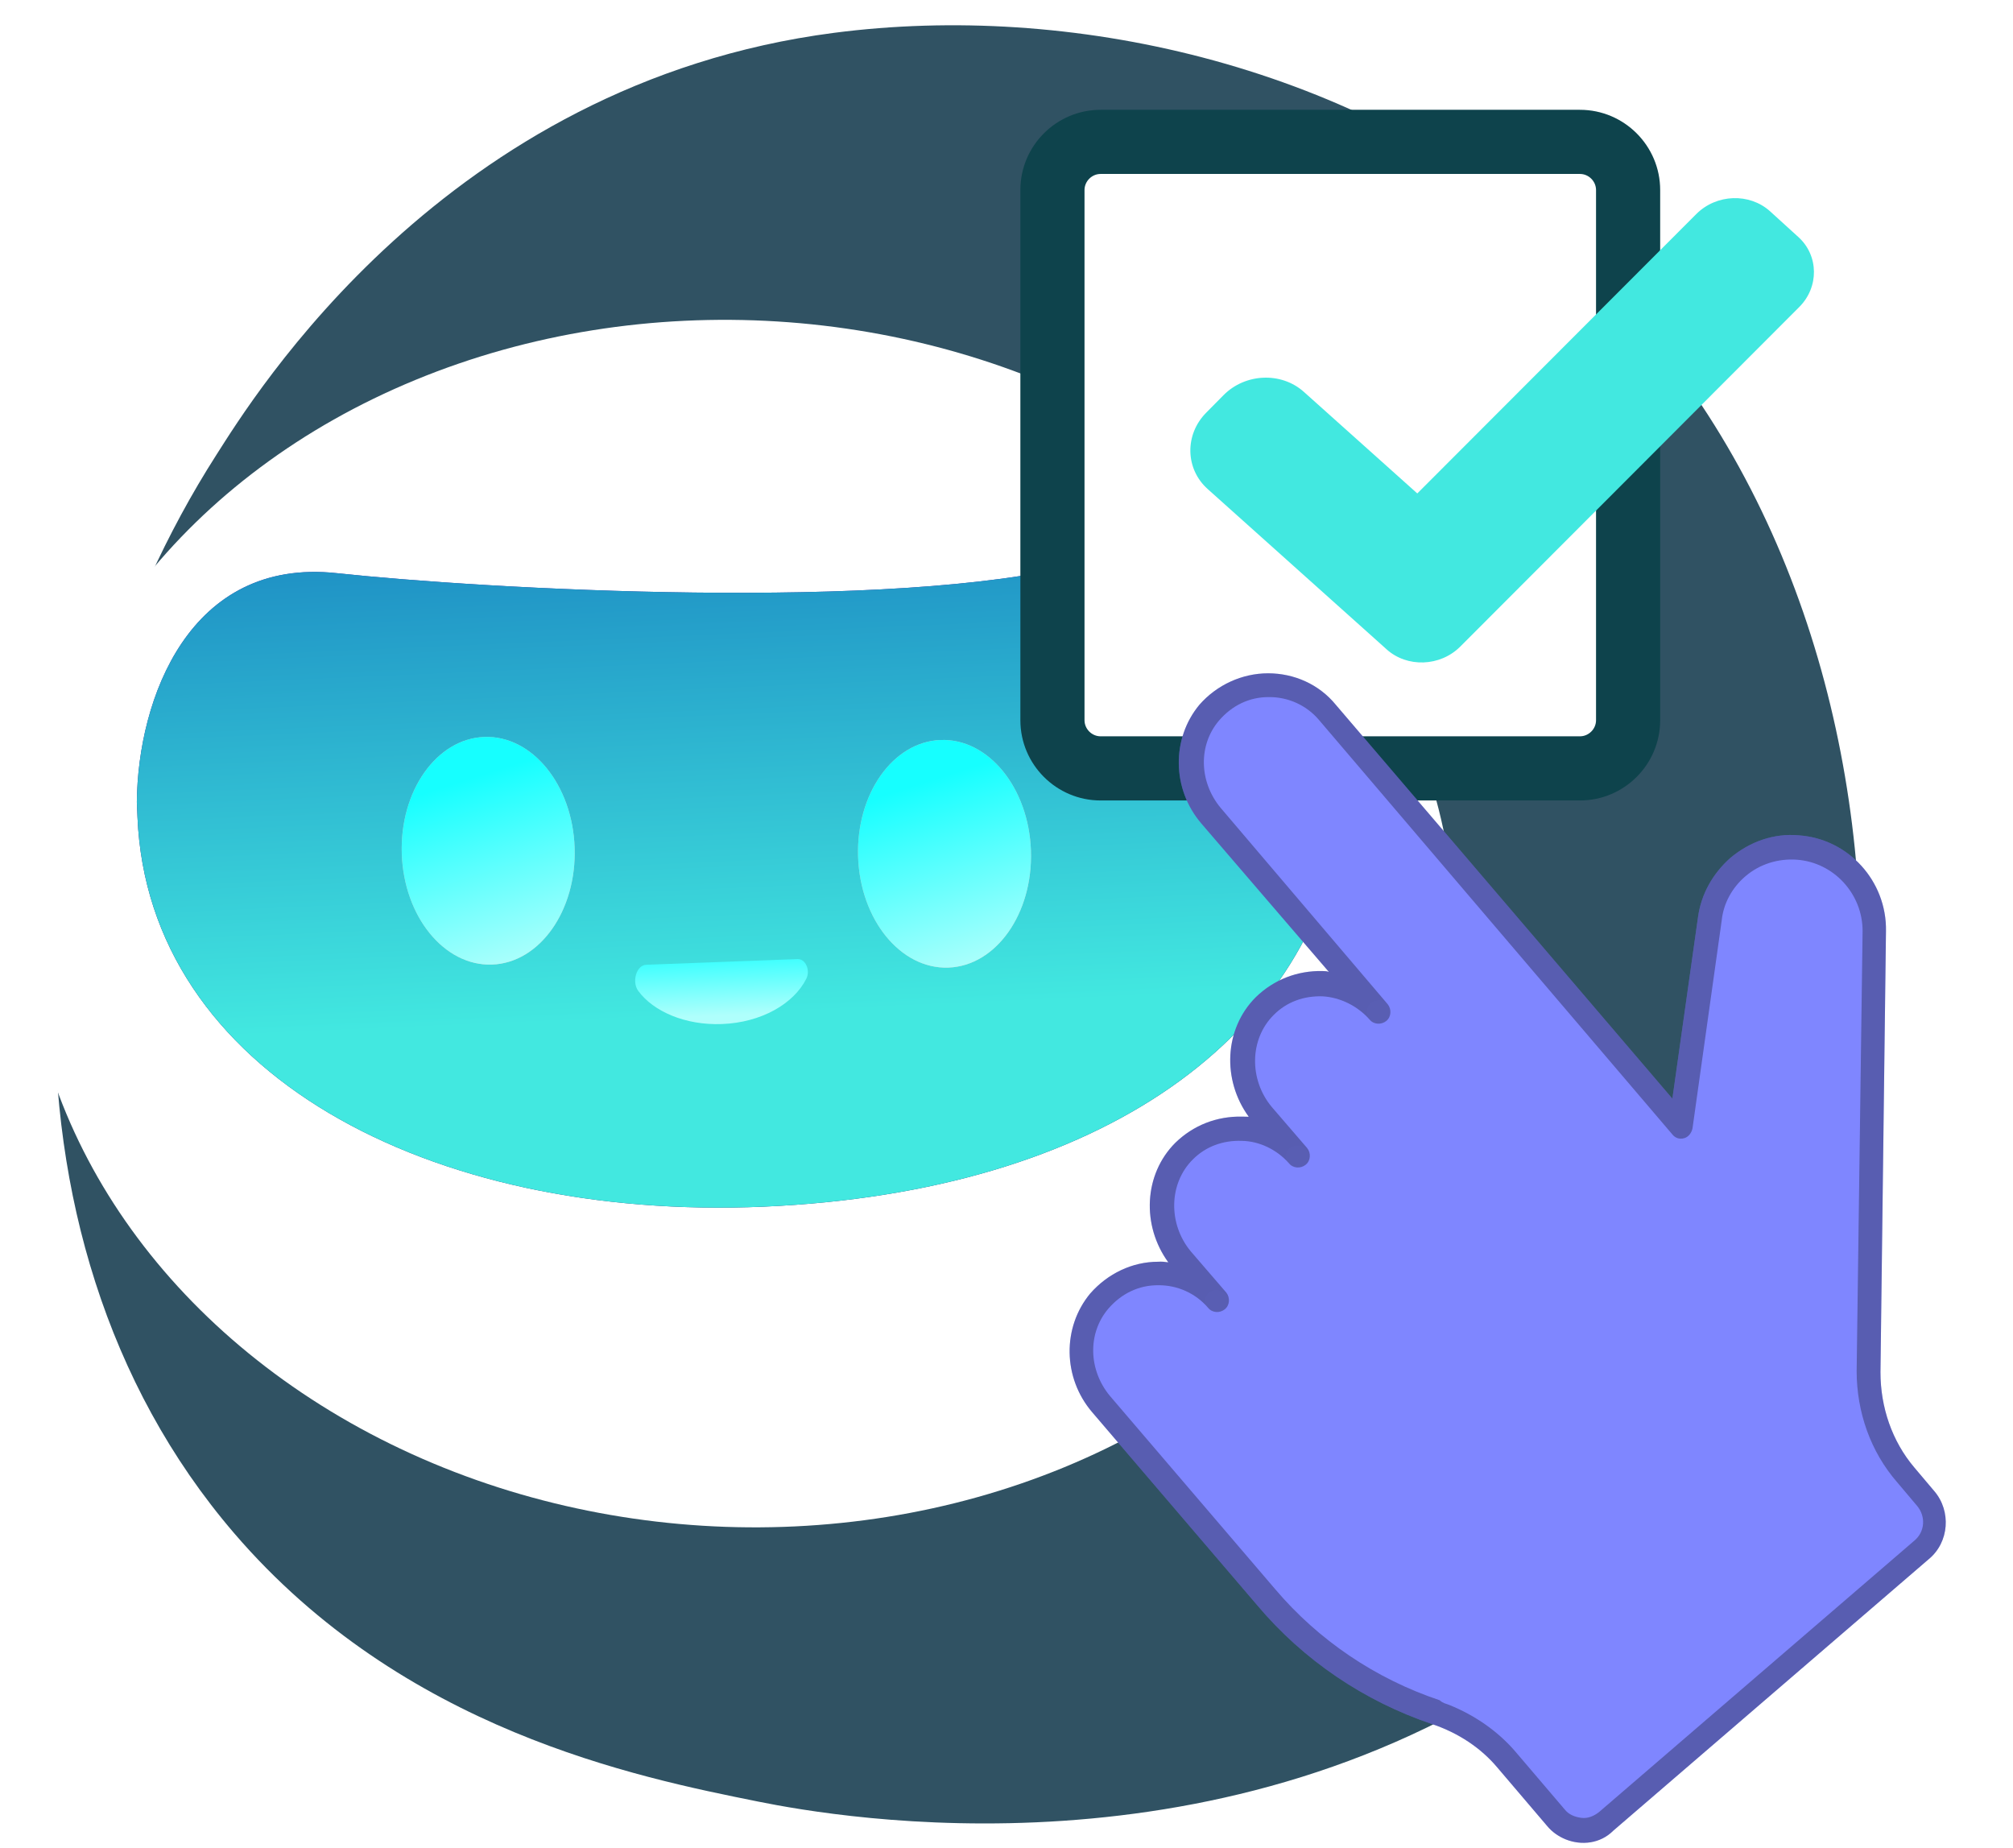 <svg width="110" height="101" viewBox="0 0 110 101" fill="none" xmlns="http://www.w3.org/2000/svg">
<g clip-path="url(#clip0)">
<path d="M90.234 85.815C88.207 87.928 86.289 89.293 84.777 90.371C66.971 103.034 45.901 99.344 41.422 98.442C34.809 97.112 22.028 94.54 12.785 83.767C-1.196 67.471 0.979 41.801 11.824 24.855C13.808 21.754 24.287 4.553 45.585 1.793C58.475 0.123 73.497 3.493 84.378 12.527C107.218 31.488 105.59 69.796 90.234 85.815Z" fill="#305263"/>
<g filter="url(#filter0_d)">
<g filter="url(#filter1_d)">
<ellipse rx="39.083" ry="32.968" transform="matrix(0.998 0.062 -0.062 0.998 41.428 47.229)" fill="url(#paint0_linear)"/>
</g>
<path d="M60.097 31.805C70.345 29.16 73.956 38.627 74.481 44.23C74.493 44.504 74.548 44.78 74.516 45.052C73.006 57.657 61.146 66.134 42.742 66.935C24.411 67.734 9.1 59.594 8.512 45.648C8.501 45.374 8.489 45.101 8.478 44.827C8.529 39.198 11.345 31.452 19.392 32.318C27.438 33.184 49.849 34.451 60.097 31.805Z" fill="url(#paint1_linear)"/>
<path d="M60.097 31.805C70.345 29.16 73.956 38.627 74.481 44.23C74.493 44.504 74.548 44.78 74.516 45.052C73.006 57.657 61.146 66.134 42.742 66.935C24.411 67.734 9.1 59.594 8.512 45.648C8.501 45.374 8.489 45.101 8.478 44.827C8.529 39.198 11.345 31.452 19.392 32.318C27.438 33.184 49.849 34.451 60.097 31.805Z" fill="url(#paint2_linear)"/>
<g filter="url(#filter2_d)">
<path d="M44.583 53.407C45.023 53.39 45.291 54.021 45.062 54.478C44.377 55.849 42.601 56.877 40.448 56.957C38.442 57.033 36.699 56.265 35.875 55.143C35.514 54.644 35.776 53.737 36.314 53.717L44.583 53.407Z" fill="url(#paint3_linear)"/>
</g>
<g filter="url(#filter3_d)">
<ellipse rx="4.727" ry="6.225" transform="matrix(-0.999 0.036 0.034 0.999 27.678 47.488)" fill="#C4C4C4"/>
<ellipse rx="4.727" ry="6.225" transform="matrix(-0.999 0.036 0.034 0.999 27.678 47.488)" fill="url(#paint4_linear)"/>
</g>
<g filter="url(#filter4_d)">
<ellipse rx="4.727" ry="6.225" transform="matrix(-0.999 0.036 0.034 0.999 52.613 47.654)" fill="#C4C4C4"/>
<ellipse rx="4.727" ry="6.225" transform="matrix(-0.999 0.036 0.034 0.999 52.613 47.654)" fill="url(#paint5_linear)"/>
</g>
</g>
<path d="M88.073 41.99H58.404C57.904 41.99 57.505 41.581 57.505 41.091V8.655C57.505 8.155 57.914 7.756 58.404 7.756H88.063C88.562 7.756 88.962 8.165 88.962 8.655V41.091C88.972 41.581 88.562 41.99 88.073 41.99Z" fill="white"/>
<path d="M86.336 43.74H60.142C57.725 43.74 55.758 41.772 55.758 39.355V10.384C55.758 7.967 57.725 6 60.142 6H86.336C88.753 6 90.72 7.967 90.72 10.384V39.355C90.72 41.772 88.753 43.74 86.336 43.74ZM60.142 9.505C59.663 9.505 59.263 9.905 59.263 10.384V39.355C59.263 39.835 59.663 40.234 60.142 40.234H86.336C86.815 40.234 87.215 39.835 87.215 39.355V10.384C87.215 9.905 86.815 9.505 86.336 9.505H60.142Z" fill="#0E434C"/>
<path d="M98.27 12.951L96.722 11.543C95.603 10.535 93.796 10.595 92.697 11.693L77.448 26.963L71.246 21.41C70.018 20.312 68.051 20.392 66.862 21.59L65.914 22.549C64.725 23.747 64.765 25.625 65.994 26.723L75.181 34.952L75.77 35.481C76.889 36.49 78.696 36.43 79.795 35.332L98.32 16.776C99.408 15.688 99.388 13.96 98.27 12.951Z" fill="#42E8E0"/>
<path d="M93.796 88.599L92.51 85.427L88.945 87.503C88.945 87.503 90.052 89.94 92.364 90.299L93.796 88.599Z" fill="#9F5B53"/>
<path d="M90.003 82.949L87.757 85.745L88.986 87.519L92.51 85.426L90.003 82.949Z" fill="#9F5B53"/>
<path d="M60.05 71.153C61.751 69.133 64.844 69.19 66.48 71.128L64.543 68.88C63.061 67.147 63.061 64.539 64.681 62.961C66.463 61.211 69.288 61.35 70.859 63.214L68.922 60.966C67.44 59.233 67.44 56.625 69.06 55.047C70.843 53.297 73.667 53.436 75.238 55.3L66.162 44.542C64.77 42.94 64.689 40.536 66.048 38.901C67.749 36.882 70.842 36.939 72.478 38.876L91.786 61.522L93.381 50.166C93.544 49.046 94.13 48.049 94.919 47.37C95.782 46.626 96.987 46.209 98.232 46.283C100.65 46.495 102.449 48.498 102.432 50.91L102.132 75.019C102.107 77.095 102.824 79.09 104.15 80.619L105.241 81.91C105.941 82.761 105.868 84.012 105.021 84.715L87.782 99.553C86.935 100.256 85.69 100.183 84.99 99.332L82.287 96.16C81.262 94.942 79.894 94.109 78.437 93.618C74.856 92.416 71.665 90.234 69.183 87.34L60.164 76.793C58.788 75.15 58.706 72.747 60.05 71.153Z" fill="#7F86FF"/>
<path d="M85.56 100.51C85.193 100.362 84.819 100.117 84.534 99.766L81.832 96.594C80.936 95.523 79.707 94.697 78.25 94.207C74.546 92.956 71.234 90.724 68.702 87.716L59.683 77.169C58.072 75.289 58.039 72.526 59.577 70.678C60.53 69.591 61.873 68.945 63.289 68.945C63.484 68.929 63.663 68.953 63.842 68.978C62.377 66.967 62.499 64.171 64.225 62.446C65.226 61.473 66.504 60.99 67.863 61.015C68.002 61.023 68.099 61.015 68.238 61.023C66.772 59.012 66.895 56.216 68.62 54.491C69.621 53.518 70.899 53.036 72.259 53.06C72.397 53.069 72.495 53.06 72.617 53.109L65.649 45C64.037 43.119 64.005 40.356 65.543 38.508C66.495 37.421 67.879 36.791 69.296 36.791C70.712 36.791 72.079 37.388 72.999 38.516L91.387 60.033L92.787 50.117C92.958 48.858 93.593 47.738 94.545 46.888C95.611 45.988 96.93 45.522 98.297 45.645C101.008 45.833 103.108 48.147 103.059 50.877L102.758 74.986C102.758 76.883 103.385 78.747 104.606 80.186L105.697 81.477C106.633 82.564 106.519 84.273 105.396 85.197L88.156 100.035C87.448 100.747 86.414 100.853 85.56 100.51ZM79.186 93.16C80.611 93.732 81.864 94.615 82.8 95.703L85.503 98.874C85.722 99.153 86.048 99.283 86.406 99.332C86.764 99.381 87.106 99.234 87.383 99.013L104.622 84.175C105.192 83.693 105.241 82.859 104.761 82.287L103.67 80.995C102.213 79.319 101.464 77.169 101.456 74.937L101.781 50.885C101.789 48.849 100.21 47.125 98.192 46.977C97.182 46.904 96.165 47.206 95.375 47.885C94.659 48.498 94.179 49.348 94.081 50.305L92.486 61.66C92.429 61.922 92.25 62.135 92.038 62.192C91.769 62.274 91.525 62.175 91.371 61.971L72.063 39.326C71.387 38.533 70.386 38.083 69.344 38.091C68.262 38.083 67.318 38.557 66.618 39.367C65.47 40.708 65.519 42.719 66.699 44.141L75.832 54.875C76.052 55.153 76.027 55.57 75.751 55.791C75.474 56.011 75.059 55.987 74.839 55.709C74.188 54.973 73.243 54.499 72.275 54.442C71.249 54.409 70.313 54.745 69.605 55.456C68.278 56.772 68.246 58.987 69.491 60.483L71.428 62.732C71.648 63.01 71.624 63.427 71.347 63.647C71.07 63.868 70.655 63.844 70.435 63.566C69.784 62.83 68.84 62.356 67.855 62.339C66.83 62.307 65.894 62.642 65.185 63.353C63.859 64.669 63.826 66.885 65.072 68.381L67.009 70.629C67.228 70.907 67.204 71.324 66.927 71.545C66.651 71.766 66.236 71.741 66.016 71.463C65.34 70.67 64.339 70.22 63.297 70.229C62.215 70.22 61.27 70.695 60.57 71.504C59.423 72.845 59.471 74.856 60.652 76.278L69.671 86.824C72.047 89.629 75.173 91.738 78.673 92.907C78.844 93.07 79.023 93.095 79.186 93.16Z" fill="#7D84FC"/>
<path d="M68.653 74.561C68.571 74.529 68.466 74.439 68.4 74.365L65.983 71.545C65.763 71.267 65.787 70.85 66.064 70.629C66.341 70.408 66.756 70.433 66.976 70.711L69.393 73.531C69.613 73.809 69.589 74.226 69.312 74.447C69.149 74.618 68.897 74.659 68.653 74.561Z" fill="#7F86FF"/>
<path d="M73.073 66.663C72.991 66.63 72.885 66.54 72.82 66.467L70.403 63.646C70.183 63.368 70.207 62.951 70.484 62.731C70.761 62.51 71.176 62.534 71.396 62.812L73.813 65.633C74.033 65.911 74.009 66.328 73.732 66.548C73.569 66.72 73.317 66.761 73.073 66.663Z" fill="#7F86FF"/>
<path d="M77.508 58.727C77.427 58.695 77.321 58.605 77.256 58.531L74.838 55.711C74.619 55.433 74.643 55.016 74.92 54.795C75.197 54.574 75.612 54.599 75.831 54.877L78.249 57.697C78.469 57.975 78.444 58.392 78.168 58.613C77.988 58.825 77.712 58.809 77.508 58.727Z" fill="#7F86FF"/>
<path opacity="0.3" d="M85.56 100.51C85.193 100.362 84.819 100.117 84.534 99.766L81.832 96.594C80.936 95.523 79.707 94.697 78.25 94.207C74.546 92.956 71.234 90.724 68.702 87.716L59.683 77.169C58.072 75.289 58.039 72.526 59.577 70.678C60.53 69.591 61.873 68.945 63.289 68.945C63.484 68.929 63.663 68.953 63.842 68.978C62.377 66.967 62.499 64.171 64.225 62.446C65.226 61.473 66.504 60.99 67.863 61.015C68.002 61.023 68.099 61.015 68.238 61.023C66.772 59.012 66.895 56.216 68.62 54.491C69.621 53.518 70.899 53.036 72.259 53.06C72.397 53.069 72.495 53.06 72.617 53.109L65.649 45C64.037 43.119 64.005 40.356 65.543 38.508C66.495 37.421 67.879 36.791 69.296 36.791C70.712 36.791 72.079 37.388 72.999 38.516L91.387 60.033L92.787 50.117C92.958 48.858 93.593 47.738 94.545 46.888C95.611 45.988 96.93 45.522 98.297 45.645C101.008 45.833 103.108 48.147 103.059 50.877L102.758 74.986C102.758 76.883 103.385 78.747 104.606 80.186L105.697 81.477C106.633 82.564 106.519 84.273 105.396 85.197L88.156 100.035C87.448 100.747 86.414 100.853 85.56 100.51ZM79.186 93.16C80.611 93.732 81.864 94.615 82.8 95.703L85.503 98.874C85.722 99.153 86.048 99.283 86.406 99.332C86.764 99.381 87.106 99.234 87.383 99.013L104.622 84.175C105.192 83.693 105.241 82.859 104.761 82.287L103.67 80.995C102.213 79.319 101.464 77.169 101.456 74.937L101.781 50.885C101.789 48.849 100.21 47.125 98.192 46.977C97.182 46.904 96.165 47.206 95.375 47.885C94.659 48.498 94.179 49.348 94.081 50.305L92.486 61.66C92.429 61.922 92.25 62.135 92.038 62.192C91.769 62.274 91.525 62.175 91.371 61.971L72.063 39.326C71.387 38.533 70.386 38.083 69.344 38.091C68.262 38.083 67.318 38.557 66.618 39.367C65.47 40.708 65.519 42.719 66.699 44.141L75.832 54.875C76.052 55.153 76.027 55.57 75.751 55.791C75.474 56.011 75.059 55.987 74.839 55.709C74.188 54.973 73.243 54.499 72.275 54.442C71.249 54.409 70.313 54.745 69.605 55.456C68.278 56.772 68.246 58.987 69.491 60.483L71.428 62.732C71.648 63.01 71.624 63.427 71.347 63.647C71.07 63.868 70.655 63.844 70.435 63.566C69.784 62.83 68.84 62.356 67.855 62.339C66.83 62.307 65.894 62.642 65.185 63.353C63.859 64.669 63.826 66.885 65.072 68.381L67.009 70.629C67.228 70.907 67.204 71.324 66.927 71.545C66.651 71.766 66.236 71.741 66.016 71.463C65.34 70.67 64.339 70.22 63.297 70.229C62.215 70.22 61.27 70.695 60.57 71.504C59.423 72.845 59.471 74.856 60.652 76.278L69.671 86.824C72.047 89.629 75.173 91.738 78.673 92.907C78.844 93.07 79.023 93.095 79.186 93.16Z" fill="black"/>
</g>
<defs>
<filter id="filter0_d" x="-1.635" y="10.234" width="84.125" height="71.989" filterUnits="userSpaceOnUse" color-interpolation-filters="sRGB">
<feFlood flood-opacity="0" result="BackgroundImageFix"/>
<feColorMatrix in="SourceAlpha" type="matrix" values="0 0 0 0 0 0 0 0 0 0 0 0 0 0 0 0 0 0 127 0"/>
<feOffset dx="-1" dy="-1"/>
<feGaussianBlur stdDeviation="1.5"/>
<feColorMatrix type="matrix" values="0 0 0 0 0.18 0 0 0 0 0.376 0 0 0 0 0.447 0 0 0 0.35 0"/>
<feBlend mode="normal" in2="BackgroundImageFix" result="effect1_dropShadow"/>
<feBlend mode="normal" in="SourceGraphic" in2="effect1_dropShadow" result="shape"/>
</filter>
<filter id="filter1_d" x="-2.934" y="13.175" width="88.723" height="76.587" filterUnits="userSpaceOnUse" color-interpolation-filters="sRGB">
<feFlood flood-opacity="0" result="BackgroundImageFix"/>
<feColorMatrix in="SourceAlpha" type="matrix" values="0 0 0 0 0 0 0 0 0 0 0 0 0 0 0 0 0 0 127 0"/>
<feOffset dy="4.239"/>
<feGaussianBlur stdDeviation="2.65"/>
<feColorMatrix type="matrix" values="0 0 0 0 0.267 0 0 0 0 0.624 0 0 0 0 0.686 0 0 0 0.13 0"/>
<feBlend mode="normal" in2="BackgroundImageFix" result="effect1_dropShadow"/>
<feBlend mode="normal" in="SourceGraphic" in2="effect1_dropShadow" result="shape"/>
</filter>
<filter id="filter2_d" x="31.47" y="49.167" width="17.916" height="12.034" filterUnits="userSpaceOnUse" color-interpolation-filters="sRGB">
<feFlood flood-opacity="0" result="BackgroundImageFix"/>
<feColorMatrix in="SourceAlpha" type="matrix" values="0 0 0 0 0 0 0 0 0 0 0 0 0 0 0 0 0 0 127 0"/>
<feOffset/>
<feGaussianBlur stdDeviation="2.12"/>
<feColorMatrix type="matrix" values="0 0 0 0 0.137 0 0 0 0 0.616 0 0 0 0 0.784 0 0 0 0.52 0"/>
<feBlend mode="normal" in2="BackgroundImageFix" result="effect1_dropShadow"/>
<feBlend mode="normal" in="SourceGraphic" in2="effect1_dropShadow" result="shape"/>
</filter>
<filter id="filter3_d" x="18.711" y="37.024" width="17.935" height="20.926" filterUnits="userSpaceOnUse" color-interpolation-filters="sRGB">
<feFlood flood-opacity="0" result="BackgroundImageFix"/>
<feColorMatrix in="SourceAlpha" type="matrix" values="0 0 0 0 0 0 0 0 0 0 0 0 0 0 0 0 0 0 127 0"/>
<feOffset/>
<feGaussianBlur stdDeviation="2.12"/>
<feColorMatrix type="matrix" values="0 0 0 0 0.137 0 0 0 0 0.616 0 0 0 0 0.784 0 0 0 0.52 0"/>
<feBlend mode="normal" in2="BackgroundImageFix" result="effect1_dropShadow"/>
<feBlend mode="normal" in="SourceGraphic" in2="effect1_dropShadow" result="shape"/>
</filter>
<filter id="filter4_d" x="43.645" y="37.19" width="17.935" height="20.926" filterUnits="userSpaceOnUse" color-interpolation-filters="sRGB">
<feFlood flood-opacity="0" result="BackgroundImageFix"/>
<feColorMatrix in="SourceAlpha" type="matrix" values="0 0 0 0 0 0 0 0 0 0 0 0 0 0 0 0 0 0 127 0"/>
<feOffset/>
<feGaussianBlur stdDeviation="2.12"/>
<feColorMatrix type="matrix" values="0 0 0 0 0.137 0 0 0 0 0.616 0 0 0 0 0.784 0 0 0 0.52 0"/>
<feBlend mode="normal" in2="BackgroundImageFix" result="effect1_dropShadow"/>
<feBlend mode="normal" in="SourceGraphic" in2="effect1_dropShadow" result="shape"/>
</filter>
<linearGradient id="paint0_linear" x1="39.095" y1="30.153" x2="39.095" y2="85.709" gradientUnits="userSpaceOnUse">
<stop offset="0.022" stop-color="white"/>
<stop offset="0.159" stop-color="#FBFEFF"/>
<stop offset="0.306" stop-color="#EEFAFD"/>
<stop offset="0.458" stop-color="#D8F4FC"/>
<stop offset="0.613" stop-color="#BAEBF9"/>
<stop offset="0.77" stop-color="#94E0F5"/>
<stop offset="0.927" stop-color="#65D3F1"/>
<stop offset="1" stop-color="#4DCCEF"/>
</linearGradient>
<linearGradient id="paint1_linear" x1="42.187" y1="52.761" x2="40.442" y2="12.708" gradientUnits="userSpaceOnUse">
<stop offset="0.016" stop-color="#332F6C"/>
<stop offset="1" stop-color="#5B2ED8"/>
</linearGradient>
<linearGradient id="paint2_linear" x1="44.656" y1="56.312" x2="43.57" y2="31.383" gradientUnits="userSpaceOnUse">
<stop stop-color="#42E8E0"/>
<stop offset="0.995" stop-color="#2094C6"/>
</linearGradient>
<linearGradient id="paint3_linear" x1="40.032" y1="56.573" x2="39.858" y2="52.207" gradientUnits="userSpaceOnUse">
<stop offset="0.016" stop-color="#AFFFFC"/>
<stop offset="1" stop-color="#0EFFFF"/>
</linearGradient>
<linearGradient id="paint4_linear" x1="6.05" y1="11.867" x2="9.796" y2="-1.477" gradientUnits="userSpaceOnUse">
<stop offset="0.016" stop-color="#DAFFFB"/>
<stop offset="1" stop-color="#16FFFF"/>
</linearGradient>
<linearGradient id="paint5_linear" x1="6.05" y1="11.867" x2="9.796" y2="-1.477" gradientUnits="userSpaceOnUse">
<stop offset="0.016" stop-color="#DAFFFB"/>
<stop offset="1" stop-color="#16FFFF"/>
</linearGradient>
<clipPath id="clip0">
<rect width="110" height="101" fill="white"/>
</clipPath>
</defs>
</svg>
